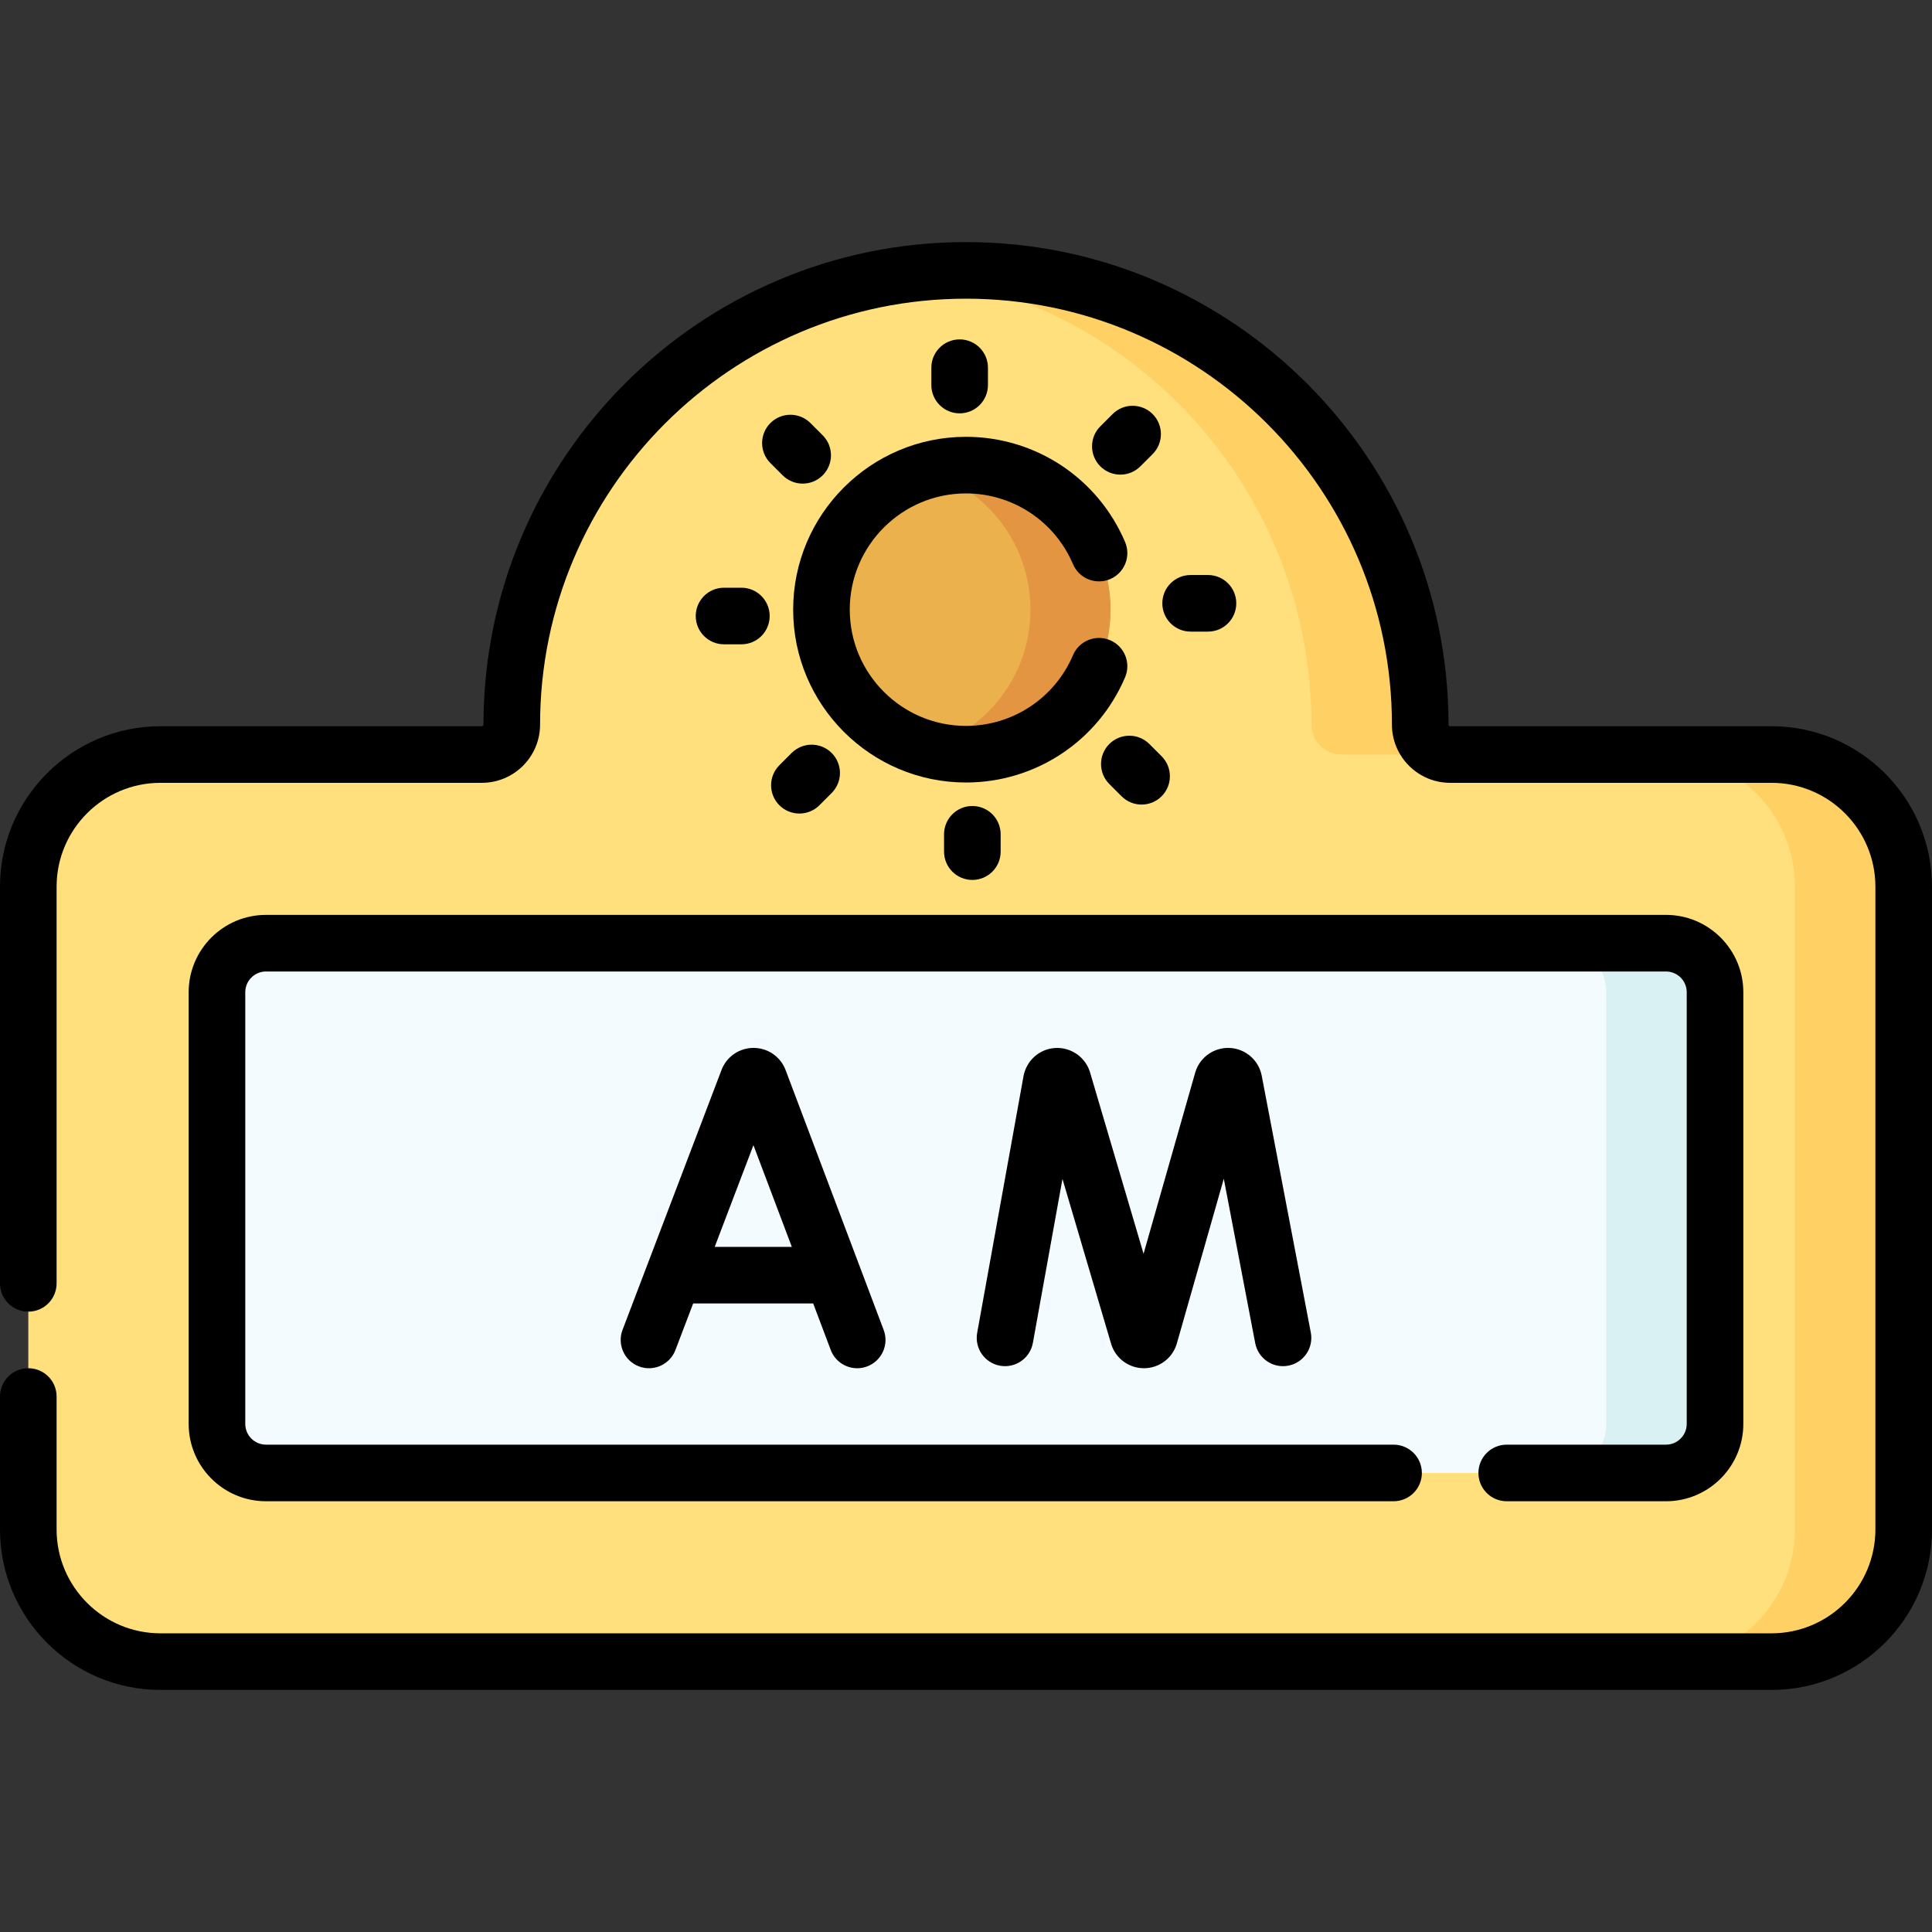 <svg id="Capa_1" enable-background="new 0 0 512 512" height="50" viewBox="0 0 512 512" width="50" xmlns="http://www.w3.org/2000/svg"><rect x="0" y="0" width="512" height="512" fill="#333333" stroke="none"/><g><path d="m469.475 199.955h-85.171c-4.379 0-7.928-3.55-7.928-7.928 0-66.481-53.894-120.375-120.375-120.375-66.481 0-120.375 53.894-120.375 120.375 0 4.379-3.55 7.928-7.928 7.928h-85.172c-19.344 0-35.026 15.682-35.026 35.026v170.342c0 19.344 15.682 35.026 35.026 35.026h426.949c19.344 0 35.026-15.681 35.026-35.026v-170.343c-.001-19.344-15.682-35.025-35.026-35.025z" fill="#ffe07d"/><g fill="#ffd064"><path d="m469.475 199.955h-28.837c19.344 0 35.025 15.681 35.025 35.025v170.343c0 19.344-15.681 35.026-35.026 35.026h28.837c19.344 0 35.026-15.682 35.026-35.026v-170.343c0-19.344-15.681-35.025-35.025-35.025z"/><path d="m347.538 192.026c0 4.379 3.55 7.928 7.928 7.928h28.837c-4.379 0-7.928-3.55-7.928-7.928 0-66.481-53.894-120.375-120.375-120.375-4.88 0-9.69.298-14.418.863 59.682 7.126 105.956 57.911 105.956 119.512z"/></g><path d="m57.5 377.356v-114.41c0-7.175 5.817-12.992 12.992-12.992h371.016c7.175 0 12.992 5.817 12.992 12.992v114.41c0 7.175-5.817 12.992-12.992 12.992h-371.016c-7.175 0-12.992-5.816-12.992-12.992z" fill="#f4fbff"/><path d="m441.508 249.955h-28.837c7.175 0 12.992 5.817 12.992 12.992v114.41c0 7.175-5.817 12.992-12.992 12.992h28.837c7.175 0 12.992-5.817 12.992-12.992v-114.41c0-7.176-5.817-12.992-12.992-12.992z" fill="#daf1f4"/><circle cx="256" cy="161.567" fill="#eab14d" r="38.304"/><path d="m256 123.263c-3.683 0-7.241.531-10.612 1.501 15.99 4.603 27.692 19.332 27.692 36.803s-11.702 32.2-27.692 36.803c3.371.97 6.929 1.501 10.612 1.501 21.155 0 38.304-17.149 38.304-38.304s-17.149-38.304-38.304-38.304z" fill="#e49542"/><g><path d="m208.095 283.334c-1.407-3.419-4.703-5.627-8.4-5.627h-.01c-3.7.005-6.997 2.22-8.397 5.645-.023.057-.046.113-.067.171l-26.242 68.903c-1.475 3.87.469 8.203 4.34 9.678 3.865 1.476 8.203-.469 9.678-4.34l4.696-12.329h31.811l4.645 12.309c1.133 3.003 3.987 4.854 7.018 4.854.88 0 1.775-.156 2.647-.485 3.875-1.462 5.831-5.789 4.368-9.665l-26.004-68.906c-.028-.071-.055-.139-.083-.208zm-18.691 47.101 10.265-26.953 10.172 26.953z"/><path d="m325.973 277.722c-4.131-.228-7.877 2.341-9.15 6.261-.027.087-.054.173-.079.261l-13.688 48.013-14.188-48.09c-.026-.089-.054-.177-.083-.265-1.312-3.908-5.086-6.432-9.214-6.169-4.113.275-7.529 3.295-8.324 7.428l-12.283 68.057c-.735 4.076 1.973 7.978 6.049 8.713 4.074.733 7.978-1.972 8.713-6.049l7.842-43.452 12.896 43.712c.026.089.054.178.084.266 1.244 3.706 4.698 6.188 8.604 6.188h.047c3.926-.021 7.378-2.543 8.59-6.276.027-.086.054-.173.079-.26l12.451-43.679 8.329 43.577c.778 4.069 4.71 6.744 8.774 5.958 4.068-.777 6.736-4.706 5.958-8.774l-13.027-68.164c-.821-4.039-4.267-7.022-8.38-7.256z"/><path d="m261.817 102.039v-4.596c0-4.143-3.357-7.5-7.5-7.5s-7.5 3.357-7.5 7.5v4.596c0 4.143 3.357 7.5 7.5 7.5s7.5-3.358 7.5-7.5z"/><path d="m294.85 109.731-3.249 3.249c-2.929 2.93-2.929 7.678 0 10.607 2.931 2.929 7.678 2.928 10.607 0l3.249-3.249c2.929-2.93 2.929-7.678 0-10.607-2.93-2.928-7.678-2.928-10.607 0z"/><path d="m315.529 167.384h4.596c4.143 0 7.5-3.357 7.5-7.5s-3.357-7.5-7.5-7.5h-4.596c-4.143 0-7.5 3.357-7.5 7.5s3.358 7.5 7.5 7.5z"/><path d="m304.587 197.167c-2.93-2.928-7.678-2.928-10.607 0-2.929 2.93-2.929 7.678 0 10.607l3.25 3.25c2.931 2.929 7.678 2.928 10.607 0 2.929-2.93 2.929-7.678 0-10.607z"/><path d="m250.183 221.096v4.595c0 4.143 3.357 7.5 7.5 7.5s7.5-3.357 7.5-7.5v-4.595c0-4.143-3.357-7.5-7.5-7.5s-7.5 3.358-7.5 7.5z"/><path d="m209.793 199.546-3.249 3.249c-2.929 2.93-2.929 7.678 0 10.607 2.931 2.929 7.678 2.928 10.607 0l3.249-3.249c2.929-2.93 2.929-7.678 0-10.607-2.929-2.927-7.677-2.927-10.607 0z"/><path d="m196.472 155.75h-4.596c-4.143 0-7.5 3.357-7.5 7.5s3.357 7.5 7.5 7.5h4.596c4.143 0 7.5-3.357 7.5-7.5s-3.358-7.5-7.5-7.5z"/><path d="m214.771 112.111c-2.93-2.928-7.678-2.928-10.607 0-2.929 2.93-2.929 7.678 0 10.607l3.249 3.249c2.931 2.929 7.678 2.928 10.607 0 2.929-2.93 2.929-7.678 0-10.607z"/><path d="m469.475 192.455h-85.171c-.236 0-.429-.192-.429-.429 0-70.51-57.364-127.874-127.875-127.874-70.51 0-127.874 57.364-127.874 127.875 0 .236-.192.428-.429.428h-85.171c-23.449 0-42.526 19.077-42.526 42.525v105.121c0 4.143 3.357 7.5 7.5 7.5s7.5-3.357 7.5-7.5v-105.121c0-15.178 12.349-27.525 27.526-27.525h85.171c8.508 0 15.429-6.921 15.429-15.429 0-62.239 50.636-112.874 112.875-112.874s112.874 50.636 112.874 112.875c0 8.507 6.921 15.428 15.429 15.428h85.171c15.178 0 27.525 12.348 27.525 27.525v170.343c0 15.178-12.348 27.525-27.525 27.525h-426.949c-15.177 0-27.526-12.348-27.526-27.525v-35.234c0-4.143-3.357-7.5-7.5-7.5s-7.5 3.357-7.5 7.5v35.234c0 23.448 19.077 42.525 42.526 42.525h426.948c23.448 0 42.525-19.077 42.525-42.525v-170.343c.001-23.448-19.076-42.525-42.524-42.525z"/><path d="m50 262.947v114.409c0 11.3 9.192 20.492 20.492 20.492h298.818c4.143 0 7.5-3.357 7.5-7.5s-3.357-7.5-7.5-7.5h-298.818c-3.028 0-5.492-2.464-5.492-5.492v-114.409c0-3.028 2.464-5.492 5.492-5.492h371.016c3.028 0 5.492 2.464 5.492 5.492v114.409c0 3.028-2.464 5.492-5.492 5.492h-42.211c-4.143 0-7.5 3.357-7.5 7.5s3.357 7.5 7.5 7.5h42.211c11.3 0 20.492-9.192 20.492-20.492v-114.409c0-11.3-9.192-20.492-20.492-20.492h-371.016c-11.3 0-20.492 9.192-20.492 20.492z"/><path d="m210.196 161.567c0 25.257 20.548 45.805 45.804 45.805 18.399 0 34.947-10.94 42.157-27.872 1.623-3.811-.151-8.216-3.962-9.839-3.813-1.623-8.217.151-9.839 3.962-4.851 11.39-15.98 18.749-28.356 18.749-16.985 0-30.804-13.819-30.804-30.805s13.818-30.804 30.804-30.804c12.376 0 23.507 7.359 28.356 18.749 1.623 3.81 6.022 5.584 9.839 3.962 3.811-1.623 5.585-6.027 3.962-9.839-7.21-16.932-23.758-27.872-42.157-27.872-25.256 0-45.804 20.548-45.804 45.804z"/></g></g></svg>
